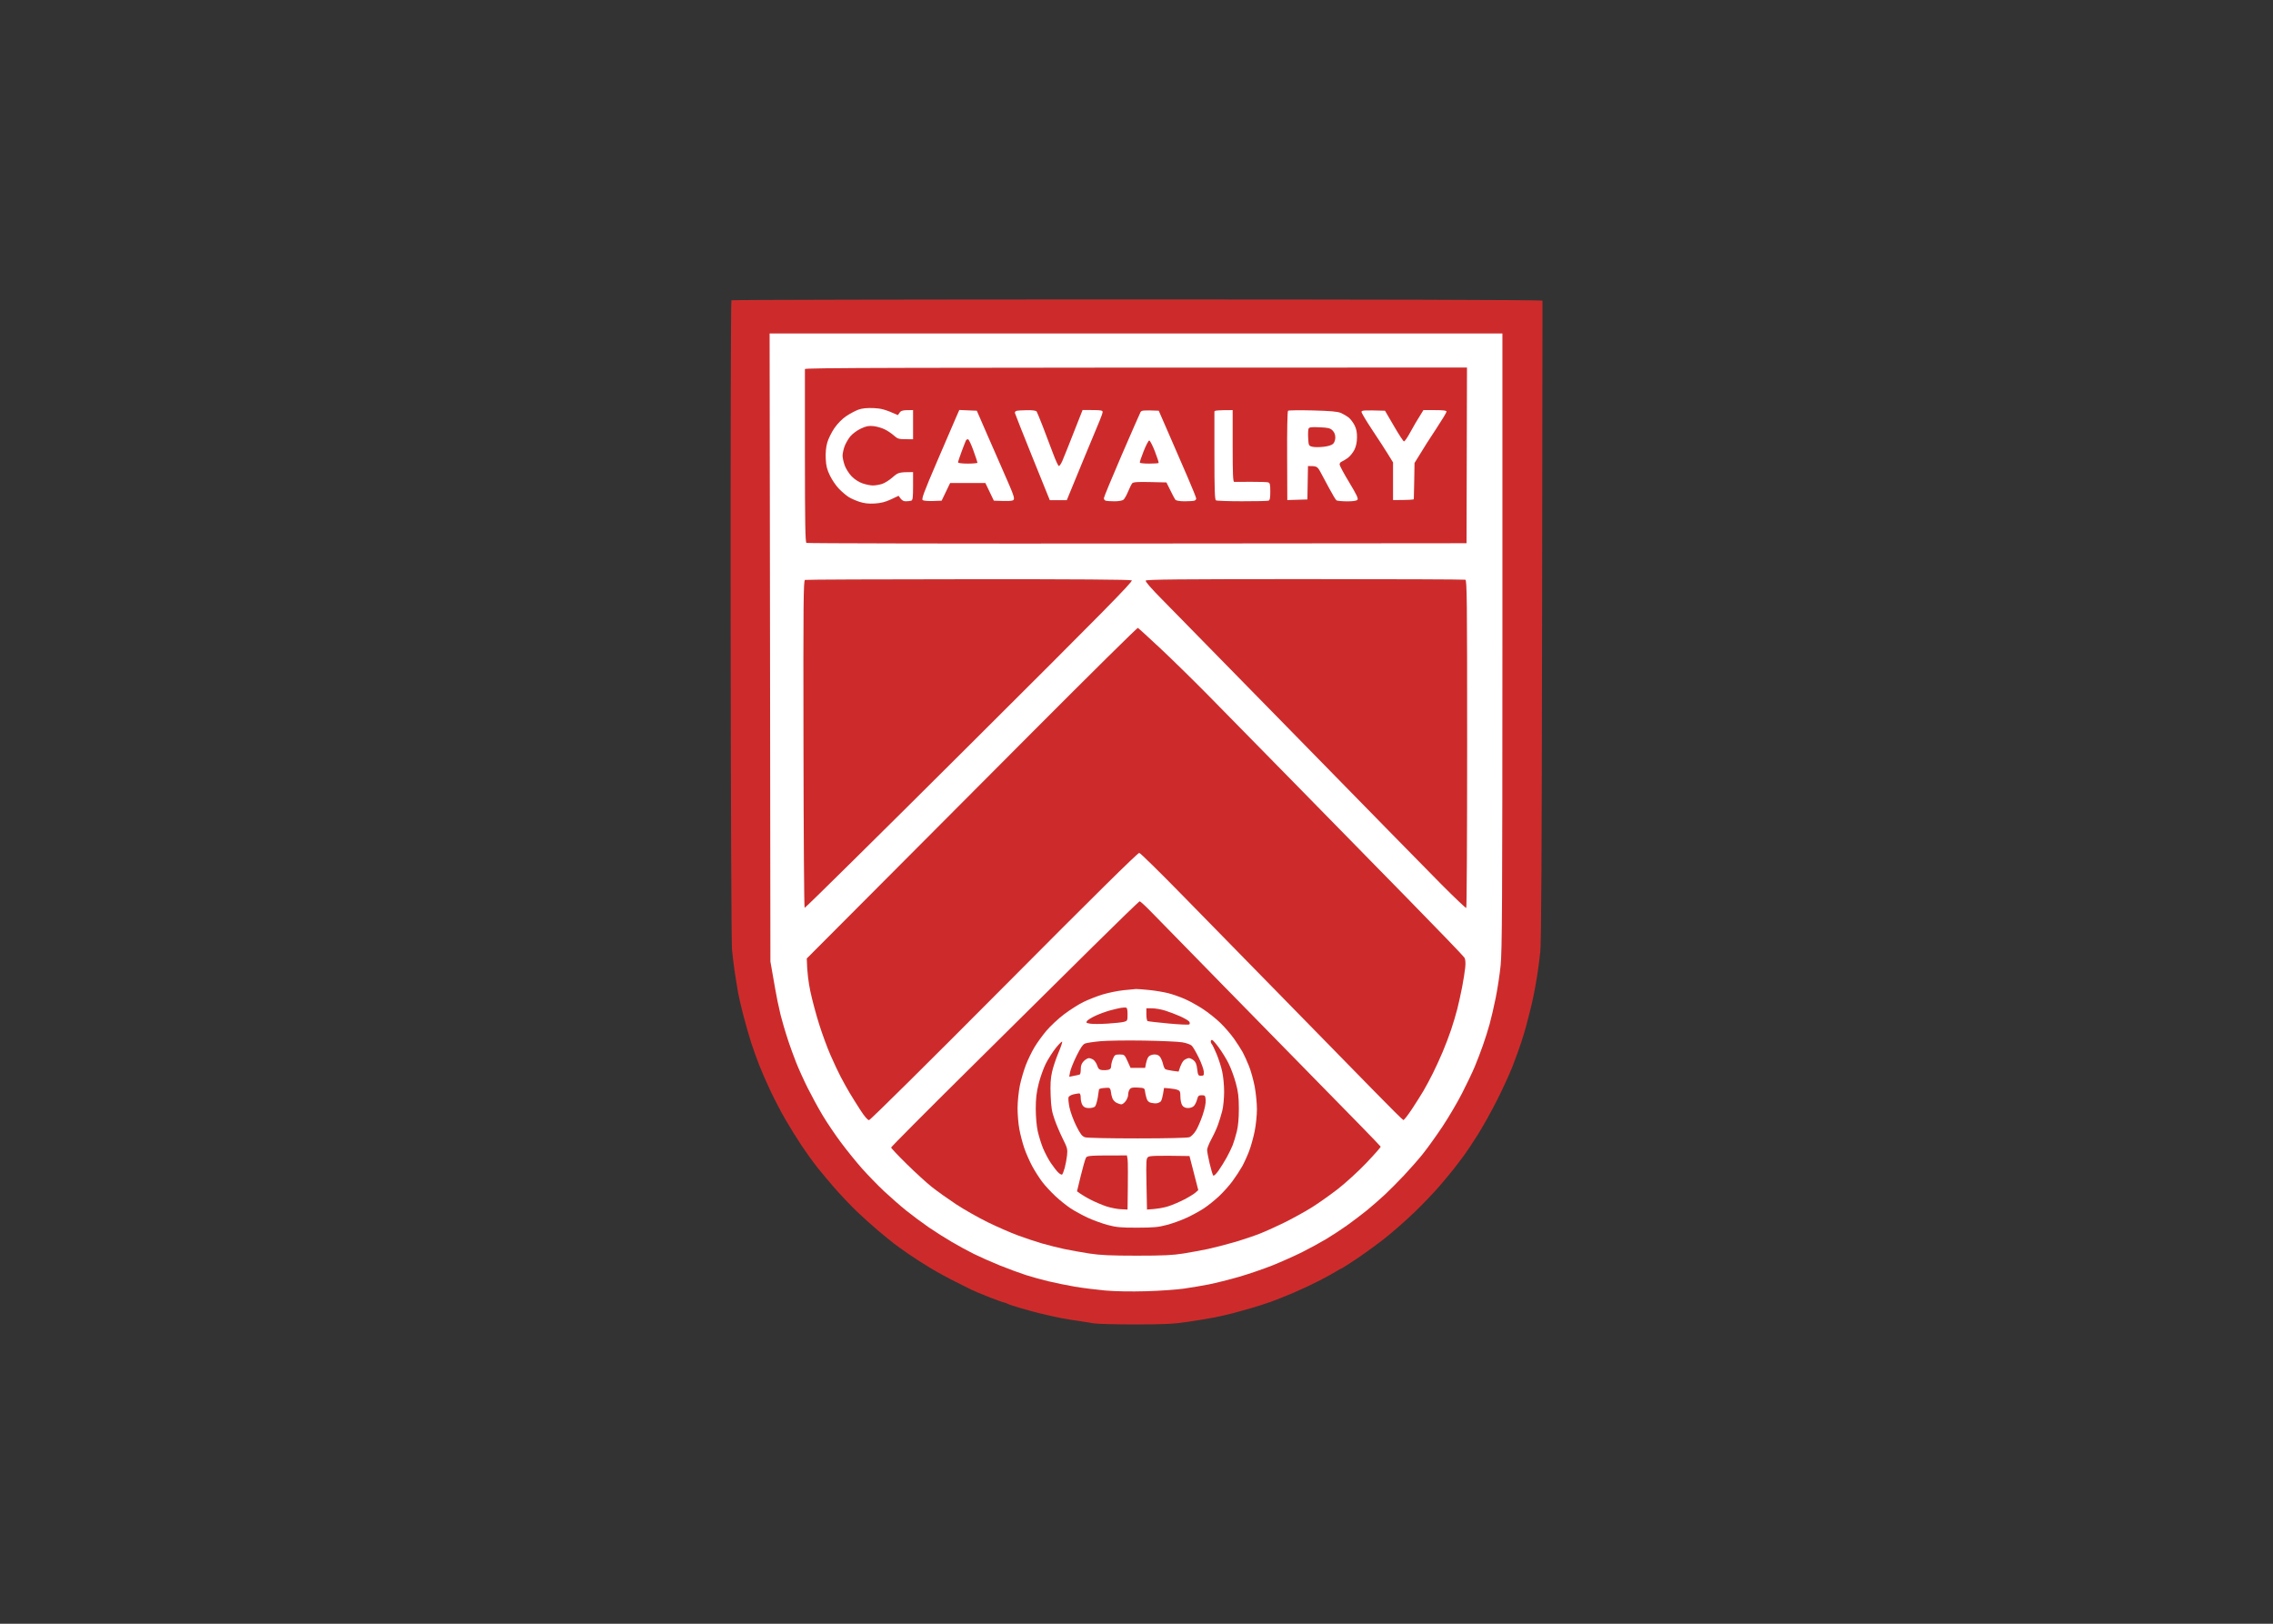 <svg clip-rule="evenodd" fill-rule="evenodd" stroke-linejoin="round" stroke-miterlimit="2" viewBox="0 0 560 400" xmlns="http://www.w3.org/2000/svg"><rect x="0" y="0" width="560" height="400" fill="#333333" stroke="none"/><g fill-rule="nonzero" transform="matrix(1.01 0 0 1.01 180.047 73.767)"><path d="m.15.2c-.14.11-.22 35.17-.19 77.92.04 45.1.18 78.9.34 80.54.15 1.55.47 4.15.72 5.78s.59 3.77.77 4.75.77 3.51 1.33 5.63c.55 2.12 1.4 5.06 1.87 6.53.48 1.46 1.37 3.93 1.97 5.48.61 1.55 1.87 4.42 2.8 6.38s2.53 5.03 3.57 6.82c1.03 1.79 2.81 4.66 3.96 6.38 1.14 1.71 2.82 4.04 3.73 5.19.9 1.14 2.86 3.47 4.35 5.19 1.5 1.71 3.9 4.24 5.35 5.63 1.44 1.39 3.83 3.53 5.29 4.76 1.47 1.22 3.2 2.64 3.86 3.14.65.5 2.25 1.65 3.55 2.55 1.31.9 3.71 2.44 5.34 3.42s4.36 2.47 6.08 3.31c1.71.84 3.44 1.71 3.85 1.93s2.31 1.02 4.22 1.77c1.92.75 3.62 1.36 3.78 1.36s.53.14.82.3c.28.16 1.72.64 3.18 1.06 1.47.43 3.47.97 4.45 1.22.98.24 2.64.63 3.7.86s2.73.55 3.71.7 2.38.36 3.11.47c.74.1 2 .31 2.82.46.81.15 5.35.27 10.08.27 7.07 0 9.33-.11 12.74-.61 2.28-.33 5.22-.81 6.52-1.07 1.31-.26 3.31-.71 4.45-1 1.14-.3 3.27-.89 4.74-1.32s3.6-1.11 4.74-1.52 3.68-1.42 5.63-2.26c1.96-.84 4.83-2.19 6.38-3s3.31-1.79 3.92-2.17c.62-.38 1.18-.69 1.26-.69.09 0 1.65-1 3.49-2.21 1.83-1.22 4.92-3.46 6.87-4.97 1.94-1.52 5.26-4.42 7.38-6.46s4.93-4.98 6.25-6.53c1.33-1.55 2.87-3.42 3.44-4.15.56-.73 1.13-1.47 1.25-1.63.13-.16.73-.96 1.34-1.78.6-.82 2.11-3.08 3.33-5.04 1.23-1.96 3.31-5.7 4.63-8.31s3-6.27 3.74-8.15c.73-1.88 1.7-4.55 2.15-5.93.45-1.39.92-2.92 1.04-3.41.13-.49.49-1.89.82-3.12.33-1.22.81-3.22 1.06-4.44.26-1.23.68-3.5.93-5.05s.62-4.28.8-6.08c.25-2.36.37-24.71.44-81.03l.1-77.77c-1.03-.23-45.49-.29-99.47-.3-53.97 0-98.25.09-98.38.2z" fill="#cd2b2b"/><path d="m9.57 84.89.09 76.59c.99 5.74 1.48 8.41 1.73 9.64.25 1.22.59 2.75.76 3.41.18.65.53 1.92.78 2.81.26.9.8 2.63 1.21 3.86.41 1.22 1.21 3.42 1.79 4.89s1.83 4.24 2.78 6.15c.96 1.92 2.59 4.92 3.64 6.68 1.04 1.75 3.09 4.79 4.55 6.74 1.46 1.96 3.79 4.83 5.17 6.38s3.76 4 5.3 5.45c1.54 1.44 3.99 3.59 5.46 4.77s3.94 3.01 5.48 4.07c1.55 1.06 4.09 2.67 5.64 3.57 1.54.9 3.95 2.21 5.33 2.9 1.39.69 4.25 1.96 6.37 2.82 2.12.85 4.99 1.91 6.38 2.35 1.38.44 3.85 1.12 5.48 1.51s4.5.98 6.37 1.3c1.88.32 5.21.74 7.41.94 2.51.22 6.27.29 10.08.18 3.34-.1 7.48-.39 9.19-.64s4.45-.71 6.08-1.03c1.63-.33 4.89-1.14 7.26-1.82 2.36-.68 6.1-1.96 8.3-2.84 2.2-.89 5.47-2.35 7.26-3.25s4.39-2.32 5.78-3.15 3.65-2.32 5.04-3.3c1.38-.98 3.58-2.65 4.89-3.71 1.3-1.06 3.3-2.81 4.44-3.88 1.13-1.06 3.2-3.14 4.59-4.62 1.39-1.47 3.44-3.8 4.56-5.19 1.11-1.38 3.27-4.38 4.79-6.66s3.68-5.95 4.81-8.16c1.13-2.2 2.53-5.13 3.11-6.52s1.48-3.72 1.99-5.19c.52-1.47 1.26-3.8 1.64-5.19.39-1.39 1.05-4.26 1.48-6.38s.97-5.65 1.2-7.86c.37-3.37.43-15.74.44-79.1v-75.11h-178.75" fill="#fff"/><path d="m18.08 16.98v21.28c.01 16.31.09 20.95.37 21.12.21.12 36.52.19 80.7.15l80.32-.07.11-42.85c-145.15 0-161.5.07-161.5.37z" fill="#cd2b2b"/><path d="m31.12 26.88c-.73.27-2.06.98-2.96 1.58-1 .67-2.12 1.82-2.89 2.93-.69 1-1.48 2.59-1.74 3.53-.32 1.12-.44 2.47-.37 3.94.08 1.75.31 2.64 1.05 4.15.51 1.05 1.51 2.5 2.22 3.22s1.75 1.6 2.32 1.96 1.77.89 2.67 1.18c1.15.37 2.23.49 3.7.4 1.5-.09 2.6-.37 3.94-1l1.87-.88c.72 1.12 1.16 1.34 1.75 1.34.49 0 1.09-.07 1.34-.15.36-.12.44-.79.44-3.56v-3.41c-3.45 0-3.64.08-4.98 1.26-.79.7-1.95 1.43-2.59 1.63-.65.2-1.64.37-2.21.37-.57.01-1.7-.22-2.52-.5-.9-.3-1.94-.97-2.67-1.71-.65-.67-1.42-1.87-1.71-2.69-.28-.81-.52-1.87-.52-2.36s.21-1.49.47-2.23c.26-.73.9-1.84 1.41-2.47.53-.64 1.66-1.48 2.58-1.91 1.31-.61 1.91-.73 3.11-.6.81.09 2.05.45 2.74.8.69.34 1.69 1.02 2.22 1.5.85.77 1.19.88 2.82.89l1.85.01v-7.11c-2.51-.03-2.91.11-3.26.59l-.44.63c-3.13-1.41-4.14-1.63-5.93-1.71-1.65-.06-2.78.05-3.71.38zm23.93 1.65c-.38.86-2.49 5.75-4.68 10.86-3.34 7.79-3.91 9.33-3.54 9.57.25.15 1.38.24 2.52.2l2.08-.08 2.07-4.31h8.6l2.07 4.31c3.79.16 4.55.08 4.8-.2.27-.31.04-1.1-1.06-3.65-.77-1.8-1.7-3.93-2.07-4.75s-1.83-4.15-3.25-7.41l-2.58-5.93-4.27-.18m13.93.22c-.24.09-.4.31-.37.5s1.96 5.05 4.28 10.81l4.23 10.46h4.15c.99-2.43 2.63-6.4 4.28-10.4 1.65-3.99 3.33-8.03 3.73-8.97s.73-1.9.73-2.15c0-.36-.47-.44-2.44-.45l-2.45-.01c-3.39 8.63-4.62 11.71-4.93 12.4-.3.69-.69 1.26-.85 1.26s-.83-1.44-1.47-3.19c-.65-1.75-1.75-4.66-2.45-6.45s-1.37-3.43-1.49-3.63c-.15-.25-.94-.37-2.37-.35-1.18.01-2.34.09-2.58.17zm30.27.31c-.16.3-2.24 5.04-4.62 10.54-2.38 5.51-4.32 10.21-4.32 10.46 0 .24.2.51.44.59.25.08 1.21.15 2.15.15.94.01 1.92-.16 2.18-.37.26-.2.77-1.11 1.14-2 .37-.9.83-1.81 1.01-2.02.26-.3 1.31-.37 4.34-.3l4 .09c1.46 2.99 2.02 4.02 2.2 4.23.2.22 1.08.37 2.25.37 1.06 0 2.12-.07 2.37-.15.24-.08.45-.31.45-.52 0-.2-.92-2.5-2.05-5.11s-3.19-7.35-4.57-10.53l-2.52-5.78c-3.83-.16-4.21-.09-4.45.35zm18.03-.13c-.01.2-.01 5.11 0 10.9 0 8.1.09 10.57.37 10.74.2.12 3.07.22 6.37.22 3.3.01 6.21-.06 6.45-.14.34-.11.44-.64.44-2.22 0-1.72-.08-2.11-.51-2.24-.29-.09-2.19-.15-4.23-.14-2.04.02-3.87.03-4.07.02-.29-.01-.37-1.97-.37-8.76v-8.75c-3.81 0-4.45.1-4.45.37zm17.96-.21c-.16.13-.25 4.78-.22 11.01l.04 10.77 4.9-.15.14-8.15c2.14-.02 2.29.09 3.01 1.4.42.78 1.41 2.62 2.2 4.09.78 1.46 1.56 2.76 1.74 2.88.17.12 1.32.23 2.54.24 1.46.01 2.34-.12 2.57-.37.27-.3-.17-1.22-1.99-4.24-1.29-2.12-2.34-4.09-2.35-4.37-.01-.29.22-.61.51-.71.28-.11.95-.51 1.48-.89.53-.39 1.25-1.27 1.6-1.96.42-.84.64-1.85.65-3.04.02-1.29-.16-2.13-.63-3.04-.36-.69-1.02-1.54-1.47-1.88s-1.28-.82-1.85-1.07c-.77-.33-2.57-.49-6.82-.6-3.18-.08-5.9-.05-6.05.08zm17.92.27c-.01.25 1.17 2.22 2.61 4.39 1.44 2.16 3.18 4.83 3.85 5.93l1.23 2v9.19c3.91 0 5.06-.1 5.07-.22.02-.12.06-2.16.1-4.52l.07-4.3c2.23-3.68 3.99-6.42 5.35-8.45 1.35-2.04 2.46-3.88 2.46-4.08-.01-.27-.77-.37-2.82-.37h-2.82c-1.53 2.41-2.53 4.15-3.21 5.41s-1.37 2.26-1.54 2.22-1.28-1.74-2.46-3.78l-2.16-3.7c-5.27-.16-5.72-.1-5.73.28z" fill="#fff"/><path d="m140.94 31.5c-.11.25-.16 1.29-.1 2.32.1 1.8.14 1.88.99 2.1.49.13 1.72.14 2.73.02 1.14-.12 2.04-.41 2.37-.73.31-.31.53-.96.53-1.55 0-.67-.23-1.26-.67-1.7-.58-.57-1.06-.69-3.16-.78-1.97-.09-2.52-.03-2.69.32zm-83.55 2.83c-.07.12-.55 1.32-1.05 2.67-.5 1.34-.91 2.58-.91 2.74 0 .17.99.3 2.37.3 1.3 0 2.37-.1 2.37-.23 0-.12-.45-1.45-.99-2.96s-1.13-2.75-1.32-2.75c-.18 0-.39.1-.47.23zm43.32 2.67c-.57 1.42-.99 2.69-.93 2.81.06.13 1.09.23 2.28.23 1.2 0 2.23-.07 2.3-.16.07-.08-.34-1.35-.91-2.82-.57-1.46-1.19-2.66-1.38-2.66-.18 0-.8 1.17-1.36 2.6zm-82.61 31.41c-.38.12-.43 5.41-.37 40.01.03 21.92.15 39.91.28 39.98.12.07 18.23-17.81 40.23-39.73 32.25-32.11 39.93-39.9 39.57-40.15-.29-.2-13.41-.3-39.86-.28-21.68.01-39.62.08-39.85.17zm83.11.17c-.13.23 1.43 2.01 4.07 4.67 2.35 2.37 17.26 17.58 33.14 33.81s31.54 32.2 34.81 35.5c3.27 3.29 6.05 5.93 6.17 5.86.12-.08.22-18.09.22-40.03 0-35.19-.05-39.9-.44-40.03-.25-.08-17.85-.15-39.11-.15-30.63 0-38.71.08-38.86.37zm-27.58 36.89c-13.95 14-32.06 32.17-40.24 40.37l-14.86 14.9c.07 3.33.44 5.96.87 8s1.39 5.64 2.14 8.01c.74 2.36 1.99 5.77 2.78 7.56.78 1.8 1.91 4.2 2.51 5.34s1.56 2.88 2.15 3.86c.58.97 1.77 2.88 2.64 4.22 1 1.54 1.77 2.45 2.1 2.44.29 0 14.79-14.36 32.97-32.64 21.56-21.69 32.62-32.61 32.95-32.54.28.05 5.01 4.7 10.51 10.32 5.51 5.63 16.69 17.04 24.84 25.36s17.96 18.34 21.8 22.27 7.11 7.18 7.27 7.21 1.11-1.19 2.11-2.7c1-1.52 2.29-3.56 2.86-4.54s1.57-2.84 2.22-4.15c.66-1.3 1.72-3.64 2.38-5.19s1.6-4.02 2.09-5.49c.49-1.46 1.17-3.73 1.5-5.04.33-1.3.86-3.7 1.18-5.34.31-1.63.65-3.76.75-4.74.12-1.19.05-2-.19-2.42-.21-.36-6.37-6.76-13.7-14.24-7.33-7.47-19.93-20.33-28-28.57-8.07-8.23-17.54-17.88-21.06-21.44-3.51-3.56-8.69-8.63-11.51-11.27s-5.25-4.85-5.4-4.91c-.16-.05-11.7 11.36-25.66 25.36zm14.52 52.54c-6.21 6.15-19.78 19.58-30.16 29.86-10.39 10.28-18.88 18.82-18.88 18.98s1.7 1.97 3.79 4.02c2.08 2.05 4.85 4.58 6.16 5.62 1.3 1.03 3.97 2.93 5.92 4.22 1.96 1.29 5.43 3.25 7.71 4.37s5.62 2.57 7.41 3.23 4.46 1.55 5.93 1.97 3.87 1.02 5.33 1.33c1.47.31 4.21.8 6.08 1.09 2.64.41 5.24.53 11.56.53 6.42 0 8.84-.11 11.41-.53 1.79-.29 4.46-.78 5.93-1.09s4.33-1.05 6.37-1.64 4.91-1.55 6.38-2.13c1.46-.58 4.2-1.82 6.07-2.75 1.88-.93 4.74-2.51 6.37-3.51 1.63-1.01 4.56-3.07 6.5-4.57 1.95-1.52 5.11-4.4 7.05-6.45 1.94-2.04 3.49-3.8 3.44-3.92-.05-.11-2.22-2.38-4.82-5.04s-7.74-7.9-11.42-11.65-13.42-13.7-21.66-22.1c-8.23-8.4-16.23-16.57-17.78-18.17-1.54-1.6-2.94-2.89-3.1-2.88s-5.38 5.06-11.59 11.21z" fill="#cd2b2b"/><path d="m95.74 168.49c-1.39.15-3.65.61-5.04 1.03-1.39.43-3.5 1.26-4.71 1.85-1.2.59-3.34 1.95-4.74 3.02-1.41 1.07-3.33 2.88-4.29 4.01-.95 1.13-2.25 2.92-2.88 3.98-.64 1.06-1.58 3-2.09 4.3-.51 1.31-1.17 3.58-1.48 5.05-.3 1.48-.55 3.92-.56 5.48 0 1.55.19 3.89.44 5.19.24 1.31.78 3.38 1.2 4.6.41 1.22 1.3 3.22 1.96 4.45.67 1.22 1.78 2.96 2.47 3.85.69.9 2.11 2.43 3.16 3.41 1.04.98 2.7 2.31 3.67 2.95.98.65 2.84 1.67 4.15 2.28 1.3.61 3.5 1.41 4.89 1.79 2.14.57 3.23.68 7.26.67 3.98-.01 5.14-.11 7.26-.68 1.39-.37 3.59-1.17 4.89-1.78 1.31-.61 3.17-1.63 4.14-2.28.98-.64 2.63-1.97 3.67-2.95s2.53-2.64 3.3-3.7c.78-1.06 1.83-2.67 2.33-3.56.5-.9 1.26-2.57 1.69-3.71.44-1.14 1.04-3.31 1.35-4.82s.56-3.94.56-5.41-.25-3.97-.55-5.56c-.31-1.59-.93-3.83-1.39-4.97-.45-1.14-1.15-2.68-1.55-3.41-.41-.73-1.35-2.2-2.1-3.26s-2.23-2.78-3.29-3.81c-1.06-1.04-3-2.59-4.31-3.44-1.3-.85-3.3-1.96-4.44-2.45-1.14-.5-2.94-1.13-4-1.4s-3.13-.62-4.6-.77c-1.46-.15-2.93-.26-3.26-.25-.32.02-1.72.16-3.11.3z" fill="#fff"/><path d="m95.15 172.79c-.41.06-1.54.33-2.52.59s-2.58.83-3.56 1.28c-.98.44-1.94 1.03-2.15 1.3-.32.43-.23.52.74.68.61.11 2.51.1 4.23-.01 1.71-.1 3.51-.3 4-.43.85-.22.89-.31.89-1.84 0-1.21-.11-1.62-.45-1.65-.24-.02-.78.02-1.18.08zm6.22 1.59c0 .81.13 1.55.3 1.63.16.08 2.46.35 5.11.59 2.65.25 4.93.35 5.07.22.14-.12.14-.41 0-.65s-1.12-.82-2.18-1.3c-1.06-.47-2.73-1.11-3.7-1.41-.98-.31-2.42-.56-3.19-.56l-1.41-.01m-11.19 8.03c-1.67.15-3.37.41-3.78.57-.53.22-1.12 1.09-2.08 3.04-.74 1.51-1.44 3.27-1.56 3.91l-.21 1.16c1.84-.35 2.47-.5 2.59-.57.13-.07.23-.66.23-1.31 0-.86.2-1.39.72-1.93.4-.4.97-.74 1.26-.74.3 0 .8.19 1.13.42.32.24.73.88.91 1.42.25.77.51 1 1.19 1.08.47.05 1.16.01 1.53-.08.47-.12.67-.39.67-.91 0-.41.2-1.21.44-1.78.4-.94.56-1.04 1.63-1.04 1.15 0 1.21.05 1.93 1.63l.74 1.64h3.55c.29-1.73.59-2.47.86-2.76.28-.3.89-.52 1.44-.52.67.01 1.1.22 1.4.68.24.37.54 1.12.67 1.67.12.55.36 1.1.53 1.22.16.12.96.31 1.77.42l1.49.19c.57-1.85 1.04-2.59 1.4-2.83.37-.25.87-.46 1.12-.46.24-.01.75.23 1.13.52.51.39.74.96.89 2.16.18 1.49.26 1.63.94 1.63.66 0 .73-.11.67-1.03-.05-.58-.6-2.11-1.24-3.41-.64-1.31-1.4-2.61-1.7-2.9s-1.35-.66-2.32-.82c-.98-.17-5.18-.35-9.34-.42s-8.93 0-10.6.15zm26.9.06c-.01.2.11.5.26.66.15.17.67 1.23 1.15 2.38.48 1.14 1.1 3.04 1.36 4.22.28 1.22.49 3.41.49 5.04-.01 1.62-.21 3.68-.47 4.67-.25.98-.72 2.52-1.05 3.41-.32.9-1.05 2.47-1.61 3.49s-1.02 2.19-1.02 2.59c0 .41.28 1.91.62 3.34s.73 2.73.86 2.89c.15.18.66-.28 1.3-1.18.58-.82 1.49-2.29 2.03-3.27.53-.98 1.18-2.31 1.43-2.96.26-.66.7-2.12.99-3.26.35-1.42.51-3.22.51-5.64-.01-2.88-.15-4.08-.76-6.3-.41-1.51-1.21-3.65-1.76-4.75s-1.62-2.83-2.37-3.85-1.5-1.86-1.66-1.86c-.17 0-.3.17-.3.38zm-37.77 1.55c-.78.98-1.89 2.72-2.47 3.86-.57 1.14-1.35 3.34-1.74 4.89-.54 2.15-.71 3.61-.71 6.15.01 2.01.2 4.2.49 5.49.27 1.18.84 3.02 1.27 4.08.44 1.06 1.27 2.66 1.87 3.56.59.89 1.42 1.96 1.84 2.37s.86.63.98.49c.13-.14.4-.87.62-1.63.21-.76.46-2.11.56-3.01.16-1.49.08-1.84-1.01-4.01-.65-1.3-1.57-3.44-2.02-4.74-.69-1.94-.86-3.02-.97-5.93-.1-2.58-.01-4.13.33-5.64.25-1.14.94-3.21 1.52-4.59.59-1.39 1.02-2.66.97-2.82s-.74.5-1.53 1.48zm11.46 9.83c-.53.06-.96.21-.96.33s-.14 1.02-.3 2c-.17.98-.47 1.95-.67 2.16-.2.22-.86.38-1.47.38-.82-.01-1.24-.2-1.56-.68-.25-.37-.45-1.17-.45-1.78 0-.7-.13-1.12-.37-1.12-.2 0-.82.1-1.37.22-.55.13-1.09.43-1.22.67-.12.25-.02 1.38.21 2.52.24 1.15.99 3.19 1.67 4.54.99 1.98 1.41 2.51 2.12 2.75.52.17 5.89.28 12.82.28 7.25 0 12.22-.12 12.67-.3.41-.16 1.1-.86 1.54-1.56.44-.69 1.18-2.39 1.65-3.78.53-1.56.81-2.97.76-3.71-.09-1.09-.16-1.18-.96-1.18-.75 0-.91.15-1.14 1.04-.15.57-.49 1.27-.76 1.56-.28.31-.9.53-1.46.52-.66 0-1.1-.22-1.41-.67-.24-.37-.44-1.31-.44-2.08 0-1.19-.1-1.45-.67-1.67-.36-.15-1.26-.31-1.99-.37l-1.33-.11c-.34 2.3-.61 3.12-.82 3.31s-.64.39-.97.43c-.33.05-.96-.01-1.41-.12-.58-.15-.89-.48-1.09-1.17-.16-.53-.32-1.3-.37-1.71-.09-.68-.23-.75-1.72-.83-1.3-.07-1.71.02-2.01.44-.21.3-.37.87-.36 1.28s-.26 1.11-.59 1.56-.8.81-1.05.81c-.24 0-.78-.16-1.19-.37-.41-.2-.87-.7-1.02-1.11-.16-.41-.32-1.14-.37-1.63-.05-.53-.26-.9-.53-.92-.24-.02-.88.02-1.41.07zm-4.18 17.09c-.18.36-.74 2.33-1.24 4.37l-.9 3.71c1.05.79 2.23 1.48 3.29 2.03s2.79 1.29 3.85 1.64 2.66.66 3.56.7l1.63.08c.13-8.74.1-11.71.01-12.24l-.16-.96c-9.58 0-9.71.01-10.04.67zm15.25-.31c-.52.36-.55.75-.44 6.61l.12 6.23c2.53-.13 4.13-.45 5.19-.79s2.85-1.11 3.97-1.7c1.13-.59 2.34-1.34 2.7-1.67l.65-.59-2.14-8.3c-8.21-.14-9.63-.06-10.05.21z" fill="#cd2b2b"/></g></svg>